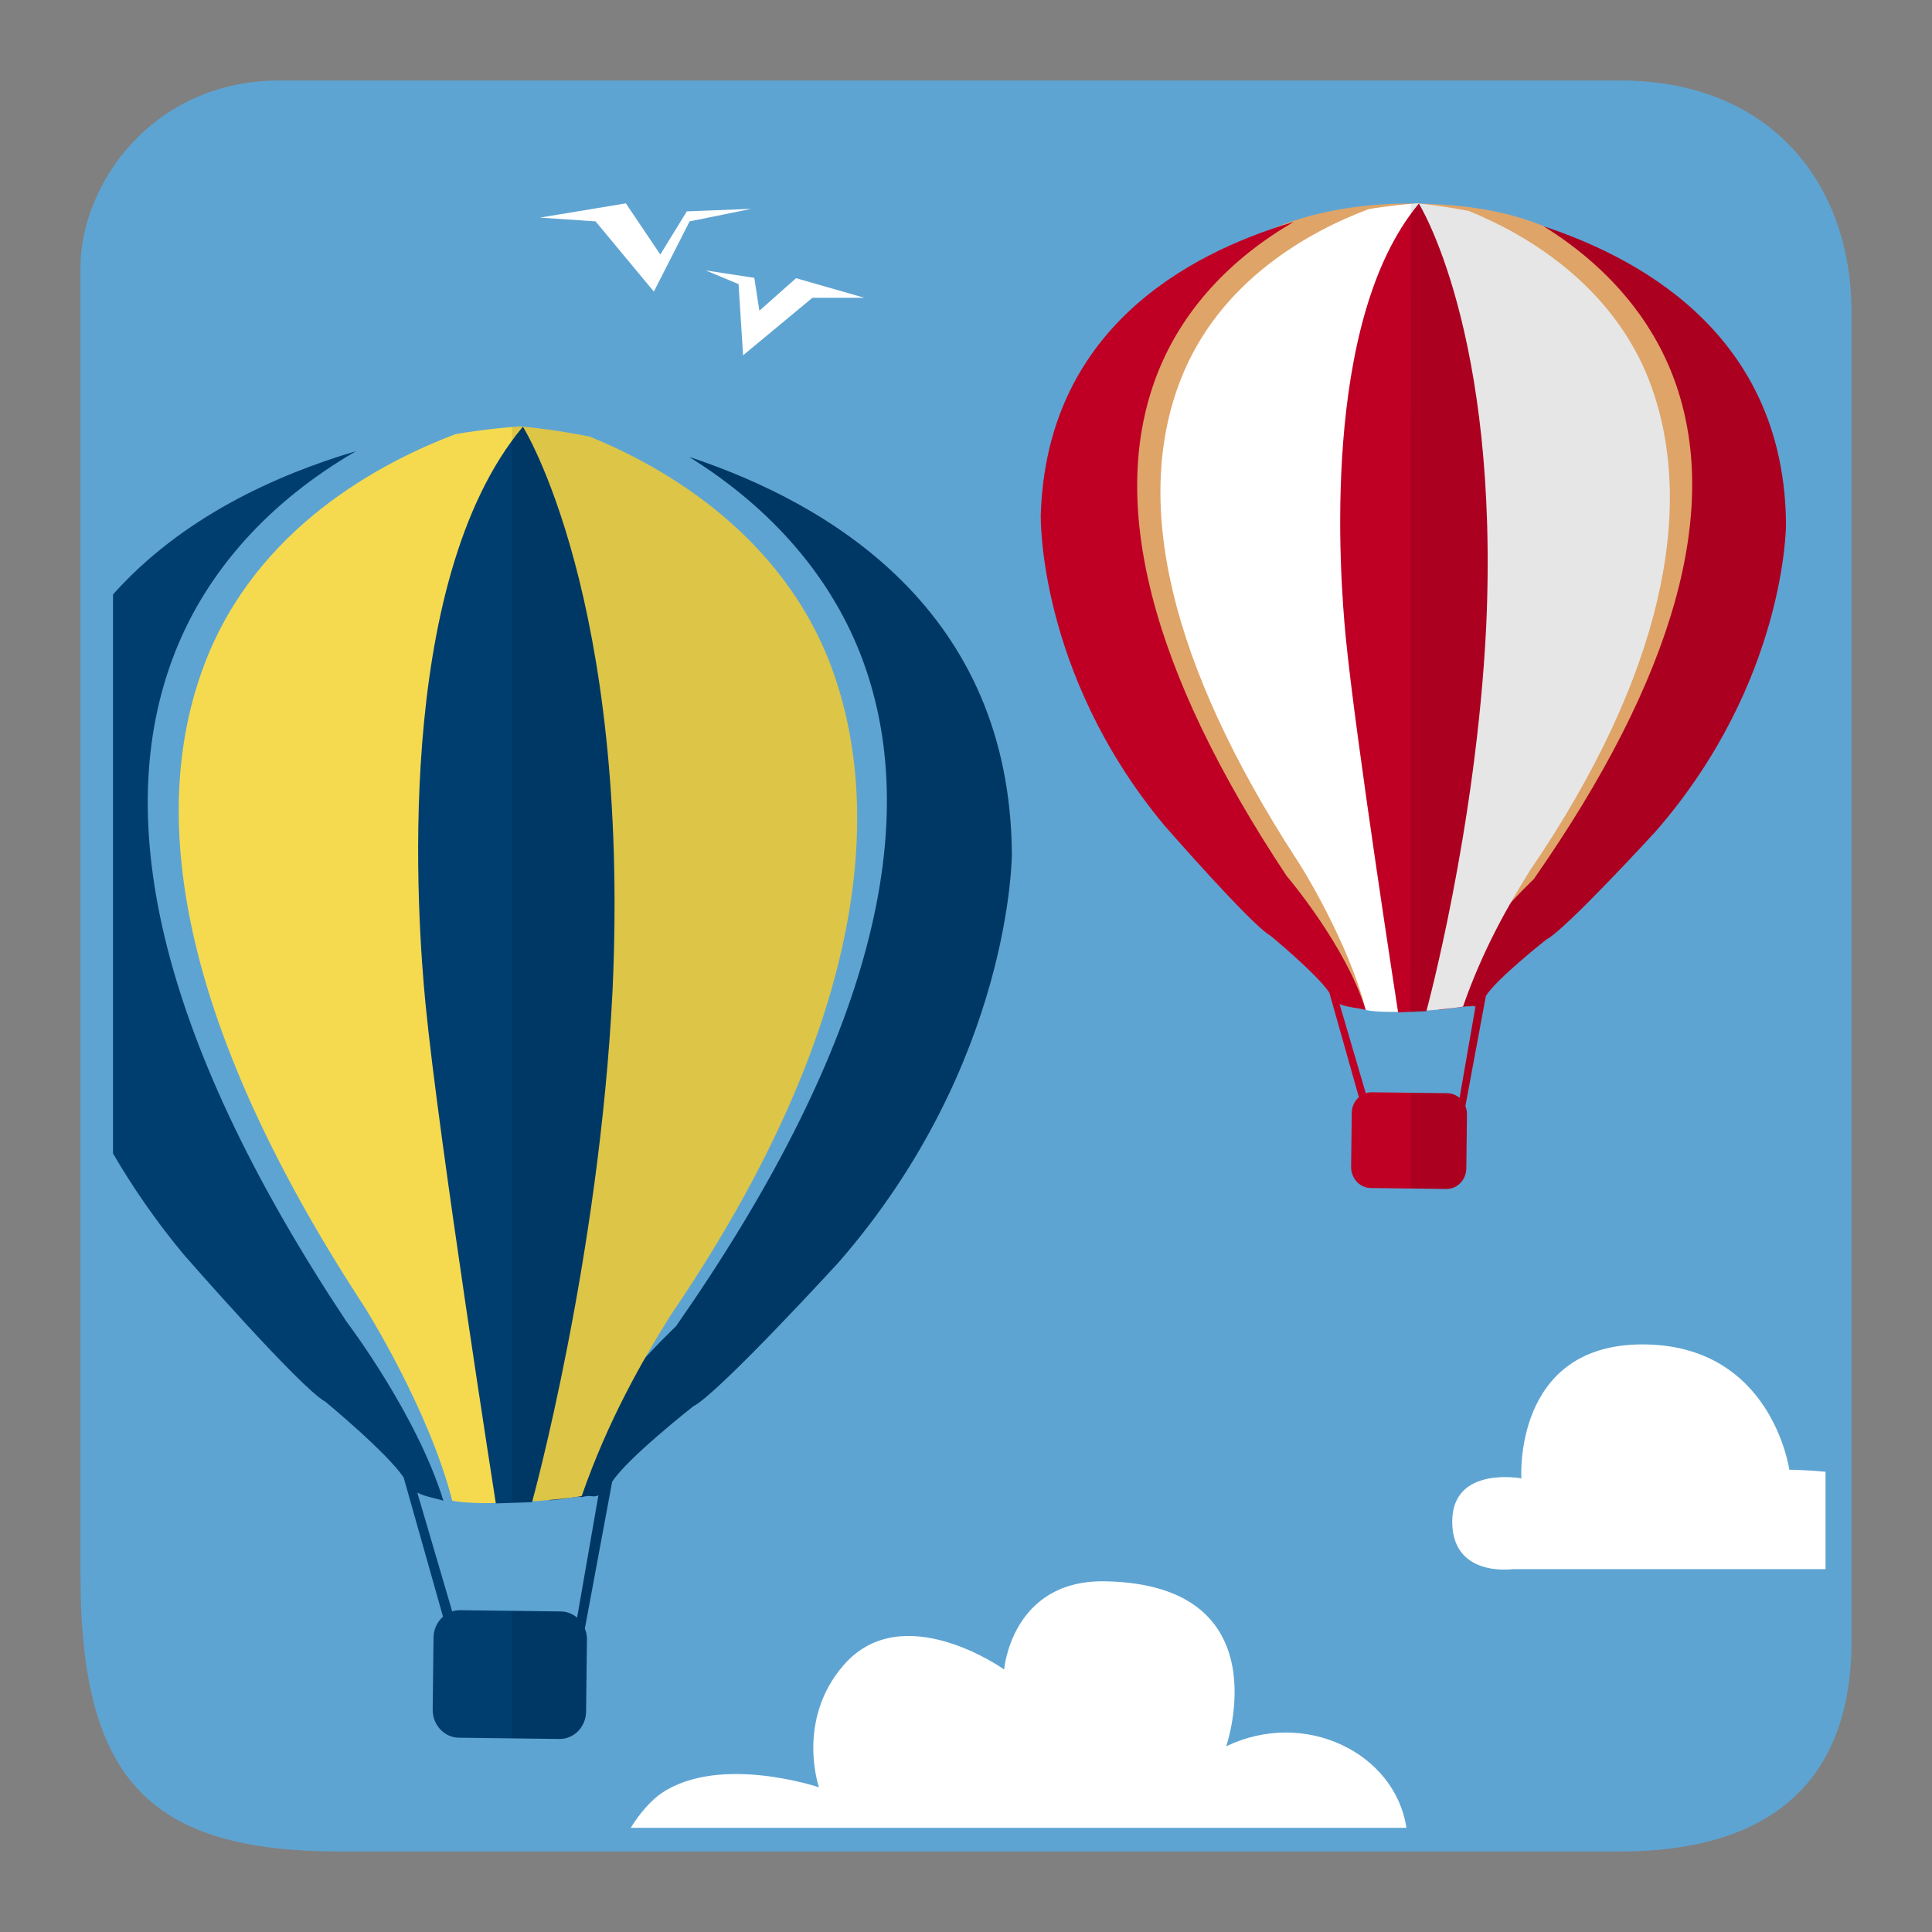 <?xml version="1.0" encoding="utf-8"?>
<!-- Generator: Adobe Illustrator 19.1.0, SVG Export Plug-In . SVG Version: 6.00 Build 0)  -->
<svg version="1.1" id="Layer_1" xmlns="http://www.w3.org/2000/svg" xmlns:xlink="http://www.w3.org/1999/xlink" x="0px" y="0px"
	 viewBox="0 0 1200 1200" enable-background="new 0 0 1200 1200" xml:space="preserve">
<rect x="0" y="0" width="1200" height="1200" fill="#808080" stroke="none"/>
<g>
	<path fill="#5EA4D2" d="M1006.311,1149.996H211.475C93.878,1149.996,50,1106.764,50,978.385V165.986
		c0-51.274,44.557-115.983,123.645-115.983h832.551c94.184,0,143.797,64.709,143.797,143.797v823.45
		C1150.771,1117.151,1086.98,1149.996,1006.311,1149.996z"/>
	<g>
		<path fill="#FFFFFF" d="M873.569,1135.31c-7.01-46.498-63.097-74.178-111.953-50.655c0,0,34.804-100.516-75.24-102.474
			c-58.128-1.035-62.681,54.773-62.681,54.773s-63.125-45.089-99.844-2.56c-29.608,34.284-15.172,75.744-15.172,75.744
			s-61.244-20.722-97.587,3.49c-6.205,4.139-13.603,12.292-19.344,21.682H873.569z"/>
		<path fill="#FFFFFF" d="M1133.874,914.154c-12.703-1.243-22.496-1.269-22.496-1.269s-10.74-77.849-91.268-77.849
			c-80.529,0-75.159,83.219-75.159,83.219s-42.953-8.059-42.953,26.842c0,34.893,37.583,29.523,37.583,29.523h194.294V914.154z"/>
		<g>
			<polygon fill="#FFFFFF" points="438.331,167.964 458.721,176.464 461.554,220.675 504.603,184.96 536.874,184.96 
				494.453,172.793 471.658,193.001 468.515,172.575 			"/>
			<polygon fill="#FFFFFF" points="335.386,135.165 388.731,126.309 410.123,158.088 426.605,131.275 466.675,129.717 
				428.326,137.502 406.123,181.121 369.907,137.502 			"/>
		</g>
		<g>
			<path fill="#DFA468" d="M784.197,145.077c0,0,34.981-19.893,97.081-18.618c62.1,1.275,98.837,17.602,142.716,57.394
				c43.873,39.797,53.063,179.594,19.388,258.171c-33.676,78.573-115.306,166.325-115.306,166.325l-22.813,14.91
				c0,0-33.351,6.574-48.45,4.506c-15.09-2.064-13.322-1.096-13.322-1.096l-91.954-112.198l-65.305-210.207l25.515-110.2
				L784.197,145.077z"/>
			<g>
				<g>
					<path fill="#BF0024" d="M646.44,319.92c3.469-114.475,89.993-162.206,157.036-182.045
						c-40.268,23.356-69.334,55.544-84.374,93.646c-31.535,79.802-4.655,184.878,79.917,312.331l0.202,0.278
						c0.369,0.497,36.735,43.115,49.064,83.204c-4.307-1.354-11.781-1.593-16.241-3.697l16.264,55.38
						c1.179-0.401,2.442-0.61,3.751-0.588l46.914,0.597c2.898,0.031,5.512,1.143,7.596,2.901l9.931-57.052
						c-2.869,1.244,1.046-1.057-3.776,0.328c0.371-1.075-19.686,2.811-19.292,1.718c14.042-38.695,58.818-80.4,59.193-80.86
						l0.198-0.26c87.42-125.302,116.679-229.663,87.016-310.244c-14.033-38.084-41.958-70.696-81.03-95
						c66.216,21.93,149.681,71.994,150.508,185.193c0,0,0.08,97.619-80.862,190.527c0,0-55.937,61.084-67.763,67.111
						c0,0-30.706,24.098-37.787,35.163l-12.733,68.446c0.642,1.571,0.998,3.311,0.973,5.129l-0.401,33.56
						c-0.062,7.17-5.64,12.873-12.452,12.801l-46.916-0.574c-6.793-0.114-12.237-5.968-12.175-13.134l0.394-33.555
						c0.055-3.927,1.747-7.412,4.428-9.758l-18.347-64.892c-7.642-11.553-36.521-35.359-36.521-35.359
						c-11.666-6.3-66.168-68.787-66.168-68.787C644.153,417.502,646.44,319.92,646.44,319.92z"/>
					<path fill="#FFFFFF" d="M941.048,144.903c28.875,16.295,66.998,46.047,84.654,95.154
						c27.405,76.186,6.965,179.799-75.374,300.569c-13.423,21.47-29.529,49.65-41.606,84.545c-10.38,1.959-46.445,4.997-60.392,2.2
						c-10.726-42.147-40.402-90.011-42.944-93.459c-79.598-122.815-101.432-222.128-72.265-297.594
						c24.186-62.619,81.419-93.064,116.909-106.411c14.129-2.351,24.595-3.184,28.991-3.48l-0.016-0.141
						c0,0,0.394,0.027,1.141,0.073c0.734-0.032,1.116-0.046,1.116-0.046l0.016,0.146c4.599,0.41,15.99,1.635,31.244,4.669
						C921.108,134.635,930.871,139.164,941.048,144.903z"/>
				</g>
				<path fill="#BF0024" d="M881.278,126.459c0,0,50.256,79.994,41.789,263.528c-6.29,125.143-37.105,238.012-37.105,238.012
					l-17.574,0.799c0,0-26.46-170.347-32.569-233.563C832.225,358.108,820.146,199.743,881.278,126.459z"/>
			</g>
			<g opacity="0.1">
				<path d="M958.807,140.558c39.073,24.303,66.997,56.916,81.03,95c29.663,80.581,0.404,184.942-87.016,310.244l-0.198,0.26
					c-0.139,0.164-6.067,5.722-14.24,14.559c4.1-7.188,8.134-13.908,11.945-19.994c82.34-120.77,102.78-224.383,75.374-300.569
					c-17.657-49.107-55.779-78.859-84.654-95.154c-10.177-5.74-19.939-10.268-28.526-13.775
					c-15.254-3.034-26.645-4.259-31.244-4.669l-0.016-0.146c0,0-0.382,0.014-1.116,0.046c-0.747-0.046-1.141-0.073-1.141-0.073
					l0.016,0.141c-0.738,0.045-1.713,0.109-2.79,0.196l-0.254,502.308l9.311-0.31c0,0,0.403,0.022,0.664-0.958
					c2.604-0.182,5.132-0.382,7.524-0.601c0.653,0.948,16.137-2.755,15.785-1.726c4.822-1.384,5.325-0.133,7.238-0.461
					l-9.931,57.052c-2.084-1.758-4.698-2.87-7.596-2.901l-22.741-0.297v59.481l22.06,0.278c6.812,0.073,12.39-5.631,12.452-12.801
					l0.401-33.56c0.025-1.818-0.33-3.558-0.973-5.129l12.733-68.446c7.081-11.065,37.787-35.163,37.787-35.163
					c11.826-6.027,67.763-67.111,67.763-67.111c80.941-92.909,80.862-190.527,80.862-190.527
					C1108.488,212.552,1025.023,162.487,958.807,140.558z"/>
			</g>
		</g>
		<g>
			<path fill="#5EA4D2" d="M514.849,341.446c-58.437-53.002-107.366-74.746-190.067-76.441
				c-82.702-1.695-129.293,24.798-129.293,24.798L99.004,355.04L70.197,479.446v39.015l81.798,263.291l124.484,151.581
				c-0.532-0.923-0.112-2.865,15.723-0.697c20.106,2.75,64.521-6.005,64.521-6.005l30.379-19.86
				c0,0,108.718-116.864,153.561-221.507C585.517,580.625,573.275,394.442,514.849,341.446z"/>
			<g>
				<g>
					<path fill="#003E70" d="M428.031,283.786c52.039,32.359,89.226,75.793,107.92,126.505
						c39.5,107.323,0.533,246.312-115.89,413.188l-0.262,0.343c-0.505,0.614-60.134,56.155-78.839,107.69
						c-0.521,1.452,20.617-2.978,20.125-1.53c6.419-1.859,6.78,0.464,10.603-1.193l-13.227,75.974
						c-2.775-2.338-6.263-3.818-10.116-3.861l-62.478-0.792c-1.749-0.036-3.426,0.254-4.997,0.778l-21.658-73.751
						c5.938,2.794,10.458,3.188,16.197,4.986c-16.422-53.377-59.418-110.222-59.909-110.877l-0.27-0.36
						C102.597,651.147,66.801,511.195,108.797,404.922c20.032-50.741,58.74-93.614,112.37-124.709
						c-50.215,14.857-108.634,41.463-150.97,89.023v347.226c11.976,20.553,26.361,41.606,43.773,62.574
						c0,0,72.585,83.214,88.125,91.599c0,0,38.457,31.712,48.636,47.105l24.432,86.411c-3.57,3.125-5.824,7.771-5.896,13.006
						l-0.524,44.69c-0.082,9.54,7.164,17.337,16.213,17.475l62.482,0.771c9.077,0.096,16.502-7.5,16.586-17.042l0.533-44.696
						c0.033-2.422-0.437-4.735-1.299-6.836l16.955-91.153c9.436-14.74,50.331-46.834,50.331-46.834
						c15.754-8.021,90.243-89.372,90.243-89.372c107.793-123.746,107.69-253.751,107.69-253.751
						C627.377,379.659,516.22,312.991,428.031,283.786z"/>
					<path fill="#F5DA50" d="M404.387,289.567c38.452,21.707,89.225,61.309,112.734,126.736
						c36.497,101.447,9.281,239.443-100.379,400.275c-17.877,28.598-39.325,66.129-55.411,112.607
						c-13.824,2.598-61.85,6.651-80.431,2.926c-14.283-56.125-53.805-119.878-57.189-124.47
						C117.708,644.078,88.626,511.819,127.47,411.312c32.212-83.389,108.432-123.942,155.693-141.722
						c18.822-3.122,32.758-4.239,38.612-4.642l-0.019-0.175c0,0,0.525,0.033,1.518,0.093c0.974-0.035,1.488-0.06,1.488-0.06
						l0.02,0.2c6.126,0.546,21.292,2.166,41.608,6.222C377.826,275.887,390.831,281.921,404.387,289.567z"/>
				</g>
				<path fill="#003E70" d="M324.782,265.005c0,0,66.93,106.53,55.652,350.957c-8.377,166.659-49.975,317.079-49.975,317.079
					l-22.494,0.75c0,0-35.585-226.651-43.723-310.835C259.455,573.503,243.368,362.601,324.782,265.005z"/>
			</g>
			<g opacity="0.1">
				<path d="M428.031,283.787c52.039,32.359,89.226,75.793,107.92,126.505c39.5,107.323,0.534,246.311-115.89,413.188l-0.262,0.343
					c-0.189,0.218-8.086,7.625-18.966,19.381c5.456-9.565,10.828-18.504,15.908-26.624
					c109.66-160.832,136.877-298.829,100.379-400.275c-23.509-65.427-74.282-105.029-112.734-126.736
					c-13.555-7.646-26.561-13.68-37.996-18.34c-20.316-4.056-35.482-5.676-41.608-6.222l-0.02-0.2c0,0-0.513,0.025-1.488,0.06
					c-0.994-0.06-1.518-0.093-1.518-0.093l0.019,0.175c-0.982,0.064-2.28,0.161-3.716,0.278v667.768l12.399-0.411
					c0,0,0.2,1.219,0.545-0.08c3.466-0.249,6.837-0.518,10.022-0.806c0.87,1.26,20.835-3.559,20.367-2.174
					c6.419-1.859,6.474,0.922,10.297-0.734l-13.227,75.974c-2.776-2.337-6.263-3.818-10.116-3.861l-30.286-0.389v79.213
					l29.377,0.365c9.077,0.096,16.502-7.5,16.586-17.042l0.534-44.696c0.033-2.422-0.437-4.735-1.299-6.836l16.955-91.153
					c9.436-14.74,50.331-46.834,50.331-46.834c15.754-8.021,90.243-89.371,90.243-89.371
					c107.793-123.746,107.69-253.751,107.69-253.751C627.377,379.659,516.22,312.991,428.031,283.787z"/>
			</g>
		</g>
	</g>
	<path fill="none" d="M1022.367,1129.746H175.231c-58.545,0-106.445-47.9-106.445-106.445V176.166
		c0-58.545,47.9-106.444,106.445-106.444h847.135c58.545,0,106.444,47.9,106.444,106.444v847.135
		C1128.811,1081.846,1080.911,1129.746,1022.367,1129.746z"/>
</g>
</svg>

